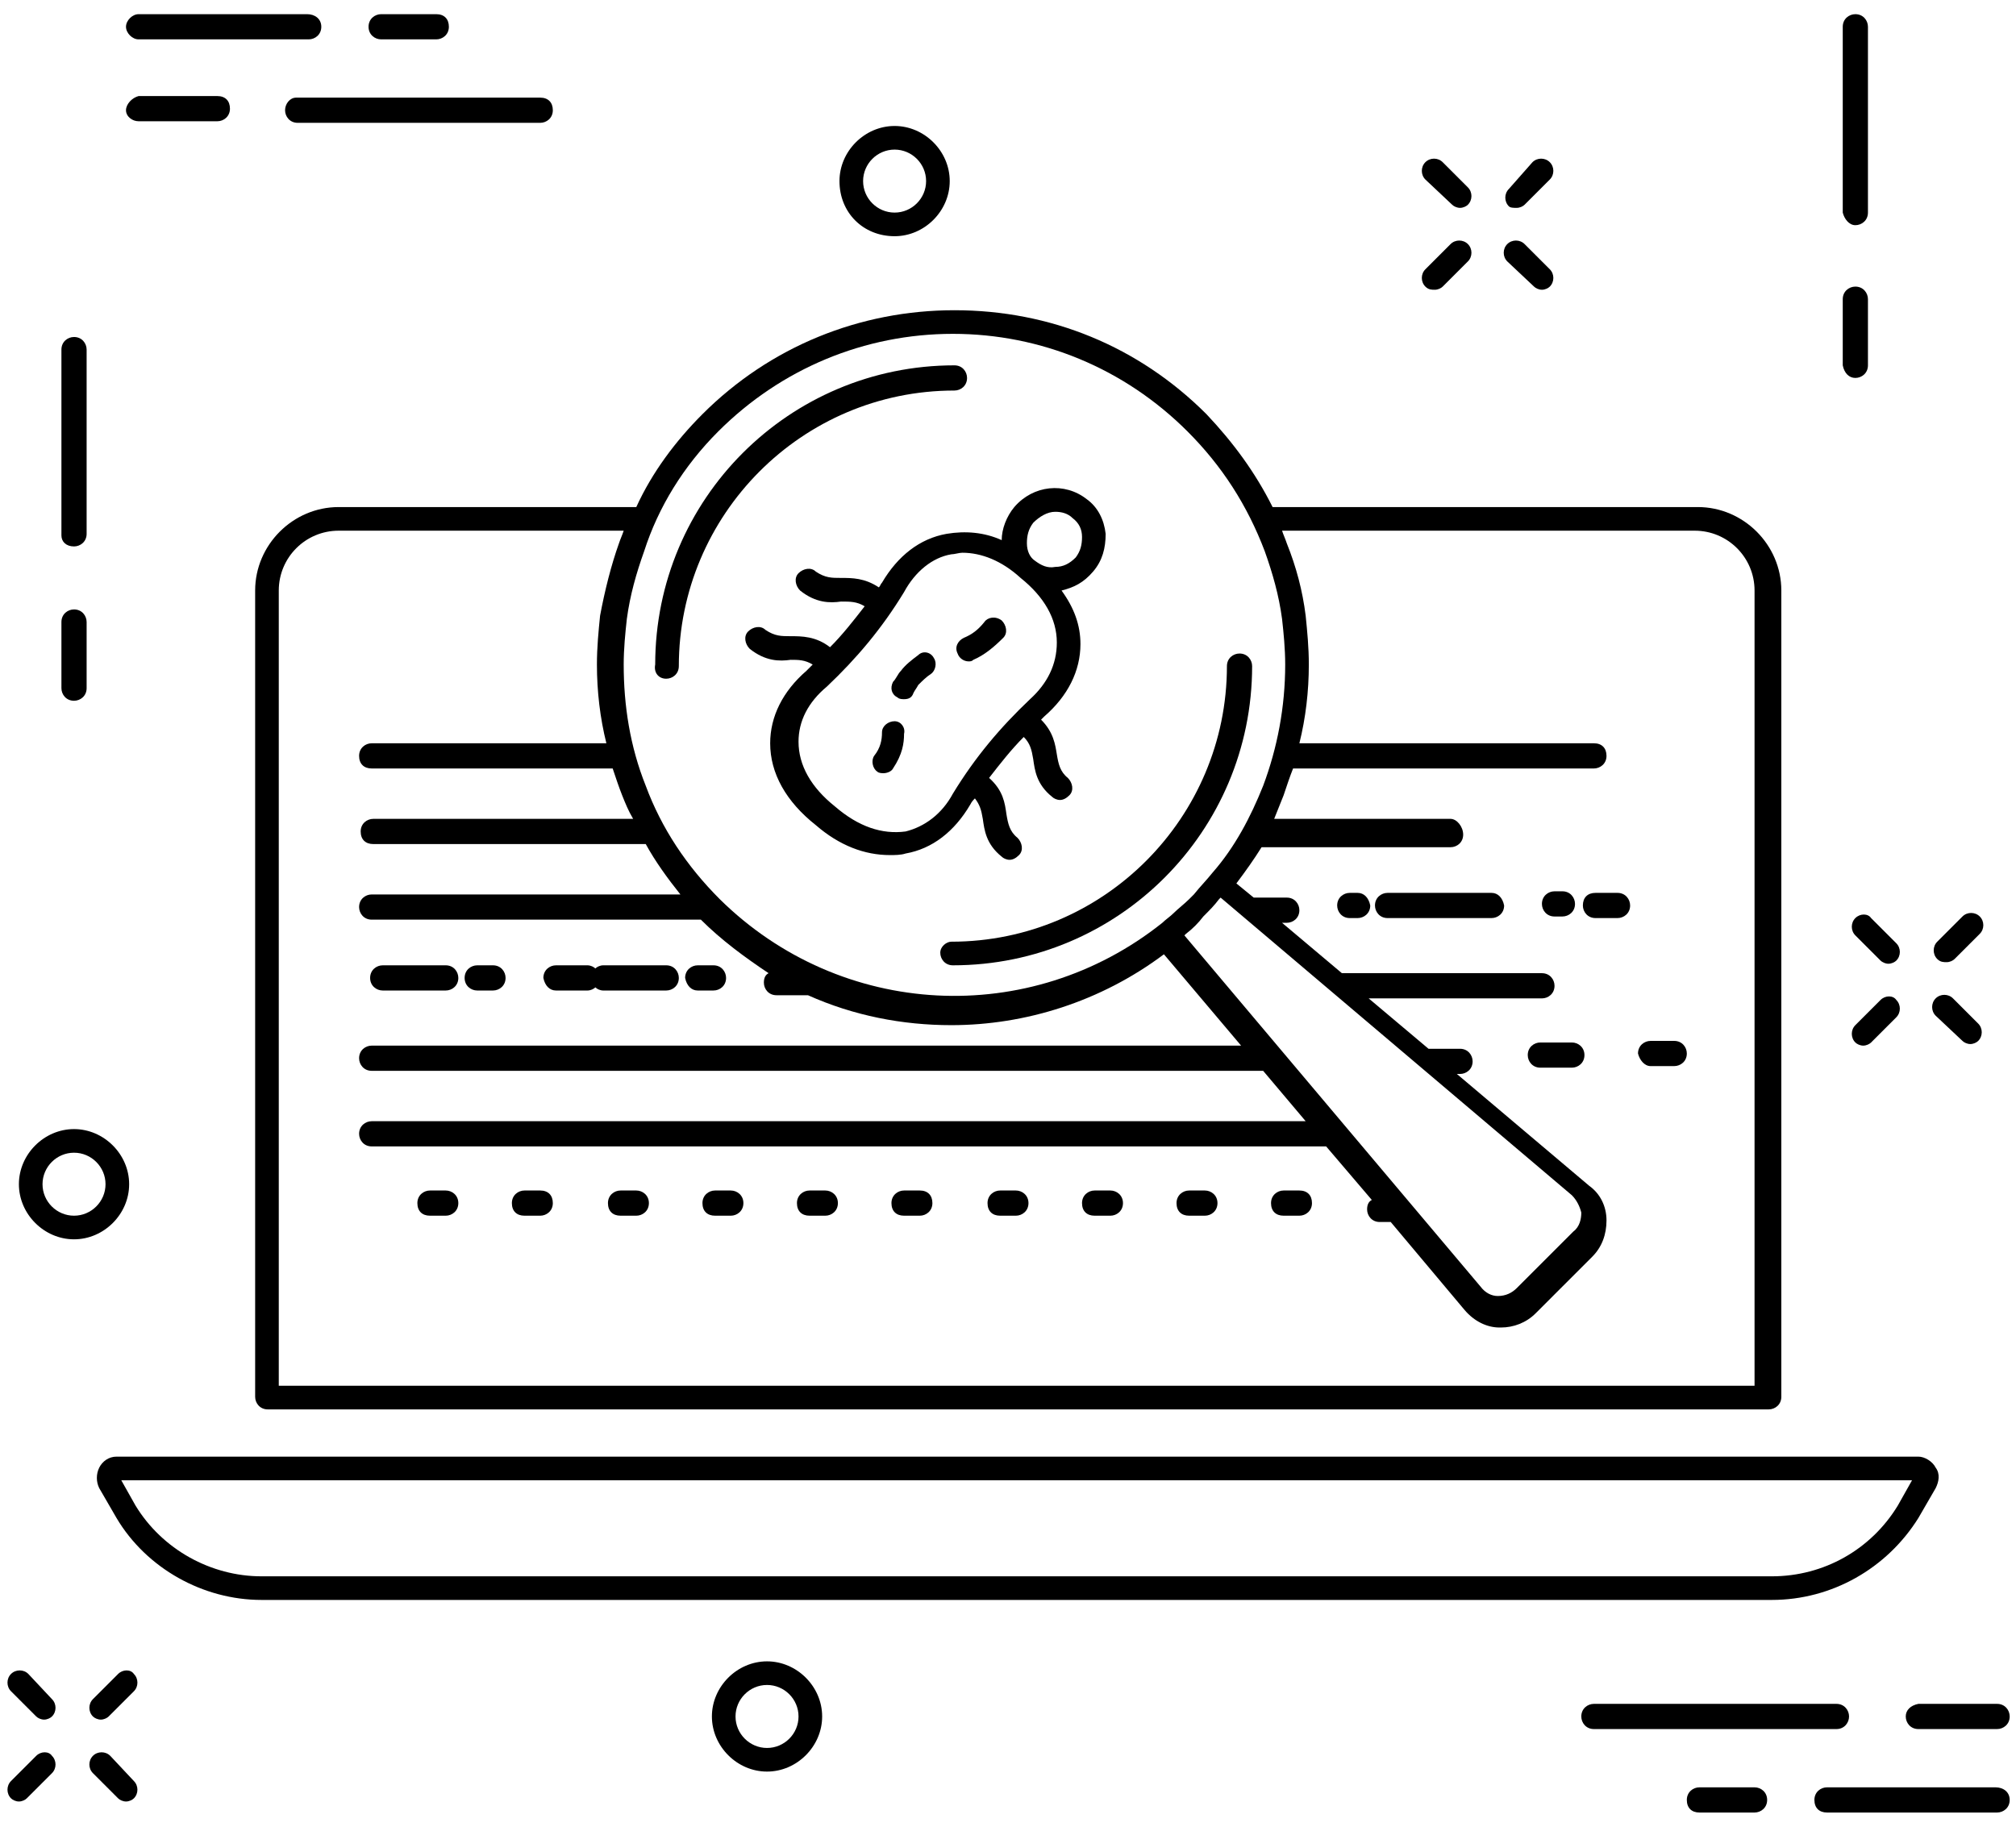 <?xml version="1.0" encoding="UTF-8"?>
<svg width="128px" height="116px" viewBox="0 0 128 116" version="1.1" xmlns="http://www.w3.org/2000/svg" xmlns:xlink="http://www.w3.org/1999/xlink">
    <!-- Generator: Sketch 42 (36781) - http://www.bohemiancoding.com/sketch -->
    <title>noun_750008_cc</title>
    <desc>Created with Sketch.</desc>
    <defs></defs>
    <g id="Page-1" stroke="none" stroke-width="1" fill="none" fill-rule="evenodd">
        <g id="noun_750008_cc" fill-rule="nonzero" fill="#000000">
            <g id="Group">
                <path d="M92.2,13 C92.3,13.1 92.5,13.2 92.7,13.2 C92.9,13.2 93.1,13.1 93.2,13 C93.5,12.7 93.5,12.2 93.2,11.9 L91.6,10.3 C91.3,10 90.8,10 90.5,10.3 C90.2,10.6 90.2,11.1 90.5,11.4 L92.2,13 Z" id="Shape"></path>
                <path d="M97.4,18.2 C97.5,18.3 97.7,18.4 97.9,18.4 C98.1,18.4 98.3,18.3 98.4,18.2 C98.7,17.9 98.7,17.4 98.4,17.1 L96.8,15.5 C96.5,15.2 96,15.2 95.7,15.5 C95.4,15.8 95.4,16.3 95.7,16.6 L97.4,18.2 Z" id="Shape"></path>
                <path d="M91.1,18.4 C91.3,18.4 91.5,18.3 91.6,18.2 L93.2,16.6 C93.5,16.3 93.5,15.8 93.2,15.5 C92.9,15.2 92.4,15.2 92.1,15.5 L90.5,17.1 C90.2,17.4 90.2,17.9 90.5,18.2 C90.7,18.4 90.9,18.4 91.1,18.4 Z" id="Shape"></path>
                <path d="M96.3,13.2 C96.5,13.2 96.7,13.1 96.8,13 L98.4,11.4 C98.7,11.1 98.7,10.6 98.4,10.3 C98.1,10 97.6,10 97.3,10.3 L95.8,12 C95.5,12.3 95.5,12.8 95.8,13.1 C95.9,13.2 96.1,13.2 96.3,13.2 Z" id="Shape"></path>
                <path d="M1.8,106.3 C1.5,106 1,106 0.7,106.3 C0.4,106.6 0.4,107.1 0.7,107.4 L2.3,109 C2.4,109.1 2.6,109.2 2.8,109.2 C3,109.2 3.2,109.1 3.3,109 C3.6,108.7 3.6,108.2 3.3,107.9 L1.8,106.3 Z" id="Shape"></path>
                <path d="M7,111.5 C6.7,111.2 6.2,111.2 5.9,111.5 C5.6,111.8 5.6,112.3 5.9,112.6 L7.5,114.2 C7.6,114.3 7.8,114.4 8,114.4 C8.2,114.4 8.4,114.3 8.5,114.2 C8.8,113.9 8.8,113.4 8.5,113.1 L7,111.5 Z" id="Shape"></path>
                <path d="M2.3,111.5 L0.7,113.1 C0.4,113.4 0.4,113.9 0.7,114.2 C0.8,114.3 1,114.4 1.2,114.4 C1.4,114.4 1.6,114.3 1.7,114.2 L3.3,112.6 C3.6,112.3 3.6,111.8 3.3,111.5 C3.1,111.2 2.6,111.2 2.3,111.5 Z" id="Shape"></path>
                <path d="M7.5,106.3 L5.9,107.9 C5.6,108.2 5.6,108.7 5.9,109 C6,109.1 6.2,109.2 6.4,109.2 C6.6,109.2 6.8,109.1 6.9,109 L8.5,107.4 C8.8,107.1 8.8,106.6 8.5,106.3 C8.3,106 7.8,106 7.5,106.3 Z" id="Shape"></path>
                <path d="M117.8,58.3 C117.5,58.6 117.5,59.1 117.8,59.4 L119.4,61 C119.5,61.1 119.7,61.2 119.9,61.2 C120.1,61.2 120.3,61.1 120.4,61 C120.7,60.7 120.7,60.2 120.4,59.9 L118.8,58.3 C118.6,58 118.1,58 117.8,58.3 Z" id="Shape"></path>
                <path d="M124.6,66.1 C124.7,66.2 124.9,66.3 125.1,66.3 C125.3,66.3 125.5,66.2 125.6,66.1 C125.9,65.8 125.9,65.3 125.6,65 L124,63.4 C123.7,63.1 123.2,63.1 122.9,63.4 C122.6,63.7 122.6,64.2 122.9,64.5 L124.6,66.1 Z" id="Shape"></path>
                <path d="M119.4,63.5 L117.8,65.1 C117.5,65.4 117.5,65.9 117.8,66.2 C117.9,66.3 118.1,66.4 118.3,66.4 C118.5,66.4 118.7,66.3 118.8,66.2 L120.4,64.6 C120.7,64.3 120.7,63.8 120.4,63.5 C120.2,63.2 119.7,63.2 119.4,63.5 Z" id="Shape"></path>
                <path d="M123.6,61.1 C123.8,61.1 124,61 124.1,60.9 L125.7,59.3 C126,59 126,58.5 125.7,58.2 C125.4,57.9 124.9,57.9 124.6,58.2 L123,59.8 C122.7,60.1 122.7,60.6 123,60.9 C123.2,61.1 123.4,61.1 123.6,61.1 Z" id="Shape"></path>
                <path d="M4.7,34.7 C5.1,34.7 5.5,34.4 5.5,33.9 L5.5,22.2 C5.5,21.8 5.2,21.4 4.7,21.4 C4.3,21.4 3.9,21.7 3.9,22.2 L3.9,34 C3.9,34.4 4.2,34.7 4.7,34.7 Z" id="Shape"></path>
                <path d="M4.7,44.5 C5.1,44.5 5.5,44.2 5.5,43.7 L5.5,39.5 C5.5,39.1 5.2,38.7 4.7,38.7 C4.3,38.7 3.9,39 3.9,39.5 L3.9,43.7 C3.9,44.1 4.2,44.5 4.7,44.5 Z" id="Shape"></path>
                <path d="M117.8,14.3 C118.2,14.3 118.6,14 118.6,13.5 L118.6,1.7 C118.6,1.3 118.3,0.9 117.8,0.9 C117.4,0.9 117,1.2 117,1.7 L117,13.5 C117.1,13.9 117.4,14.3 117.8,14.3 Z" id="Shape"></path>
                <path d="M117.8,24 C118.2,24 118.6,23.7 118.6,23.2 L118.6,19 C118.6,18.6 118.3,18.2 117.8,18.2 C117.4,18.2 117,18.5 117,19 L117,23.2 C117.1,23.7 117.4,24 117.8,24 Z" id="Shape"></path>
                <path d="M56.8,15 C58.7,15 60.3,13.4 60.3,11.5 C60.3,9.6 58.7,8 56.8,8 C54.9,8 53.3,9.6 53.3,11.5 C53.3,13.5 54.8,15 56.8,15 Z M56.8,9.5 C57.9,9.5 58.8,10.4 58.8,11.5 C58.8,12.6 57.9,13.5 56.8,13.5 C55.7,13.5 54.8,12.6 54.8,11.5 C54.8,10.4 55.7,9.5 56.8,9.5 Z" id="Shape"></path>
                <path d="M48.7,105.5 C46.8,105.5 45.2,107.1 45.2,109 C45.2,110.9 46.8,112.5 48.7,112.5 C50.6,112.5 52.2,110.9 52.2,109 C52.2,107.1 50.6,105.5 48.7,105.5 Z M48.7,111 C47.6,111 46.7,110.1 46.7,109 C46.7,107.9 47.6,107 48.7,107 C49.8,107 50.7,107.9 50.7,109 C50.7,110.1 49.8,111 48.7,111 Z" id="Shape"></path>
                <path d="M8.2,75.2 C8.2,73.3 6.6,71.7 4.7,71.7 C2.8,71.7 1.2,73.3 1.2,75.2 C1.2,77.1 2.8,78.7 4.7,78.7 C6.6,78.7 8.2,77.1 8.2,75.2 Z M4.7,77.2 C3.6,77.2 2.7,76.3 2.7,75.2 C2.7,74.1 3.6,73.2 4.7,73.2 C5.8,73.2 6.7,74.1 6.7,75.2 C6.7,76.3 5.8,77.2 4.7,77.2 Z" id="Shape"></path>
                <path d="M18.1,7 C18.1,7.4 18.4,7.8 18.9,7.8 L34.3,7.8 C34.7,7.8 35.1,7.5 35.1,7 C35.1,6.5 34.8,6.2 34.3,6.2 L18.8,6.2 C18.4,6.2 18.1,6.6 18.1,7 Z" id="Shape"></path>
                <path d="M8.8,7.7 L13.8,7.7 C14.2,7.7 14.6,7.4 14.6,6.9 C14.6,6.4 14.3,6.1 13.8,6.1 L8.8,6.1 C8.4,6.2 8,6.6 8,7 C8,7.4 8.4,7.7 8.8,7.7 Z" id="Shape"></path>
                <path d="M8.8,2.5 L19.6,2.5 C20,2.5 20.4,2.2 20.4,1.7 C20.4,1.2 20,0.9 19.5,0.9 L8.8,0.9 C8.4,0.9 8,1.3 8,1.7 C8,2.1 8.4,2.5 8.8,2.5 Z" id="Shape"></path>
                <path d="M24.2,2.5 L27.7,2.5 C28.1,2.5 28.5,2.2 28.5,1.7 C28.5,1.2 28.2,0.9 27.7,0.9 L24.2,0.9 C23.8,0.9 23.4,1.2 23.4,1.7 C23.4,2.2 23.8,2.5 24.2,2.5 Z" id="Shape"></path>
                <path d="M117.4,109 C117.4,108.6 117.1,108.2 116.6,108.2 L101.2,108.2 C100.8,108.2 100.4,108.5 100.4,109 C100.4,109.4 100.7,109.8 101.2,109.8 L116.6,109.8 C117.1,109.8 117.4,109.4 117.4,109 Z" id="Shape"></path>
                <path d="M121,109 C121,109.4 121.3,109.8 121.8,109.8 L126.8,109.8 C127.2,109.8 127.6,109.5 127.6,109 C127.6,108.6 127.3,108.2 126.8,108.2 L121.8,108.2 C121.3,108.3 121,108.6 121,109 Z" id="Shape"></path>
                <path d="M126.7,113.5 L116,113.5 C115.6,113.5 115.2,113.8 115.2,114.3 C115.2,114.8 115.5,115.1 116,115.1 L126.8,115.1 C127.2,115.1 127.6,114.8 127.6,114.3 C127.6,113.8 127.2,113.5 126.7,113.5 Z" id="Shape"></path>
                <path d="M111.4,113.5 L107.9,113.5 C107.5,113.5 107.1,113.8 107.1,114.3 C107.1,114.8 107.4,115.1 107.9,115.1 L111.4,115.1 C111.8,115.1 112.2,114.8 112.2,114.3 C112.2,113.8 111.8,113.5 111.4,113.5 Z" id="Shape"></path>
                <path d="M21.5,32.2 C18.6,32.2 16.2,34.6 16.2,37.5 L16.2,88.7 C16.2,89.1 16.5,89.5 17,89.5 L112.3,89.5 C112.7,89.5 113.1,89.2 113.1,88.7 L113.1,37.5 C113.1,34.6 110.7,32.2 107.8,32.2 L80.8,32.2 C79.7,30 78.3,28.1 76.6,26.3 C72.3,22 66.7,19.7 60.6,19.7 C54.6,19.7 48.9,22 44.6,26.3 C42.9,28 41.4,30 40.4,32.2 L21.5,32.2 Z M107.6,33.7 C109.7,33.7 111.4,35.4 111.4,37.5 L111.4,88 L17.7,88 L17.7,37.5 C17.7,35.4 19.4,33.7 21.5,33.7 L39.6,33.7 C39.5,34 39.4,34.2 39.3,34.5 C38.8,35.9 38.4,37.5 38.1,39.1 C38,40.1 37.9,41.1 37.9,42.2 L37.9,42.2 C37.9,43.9 38.1,45.6 38.5,47.2 L23.6,47.2 C23.2,47.2 22.8,47.5 22.8,48 C22.8,48.5 23.1,48.8 23.6,48.8 L38.9,48.8 C39.1,49.4 39.3,50 39.5,50.5 C39.7,51 39.9,51.5 40.2,52 L32.9,52 L23.7,52 C23.3,52 22.9,52.3 22.9,52.8 C22.9,53.3 23.2,53.6 23.7,53.6 L32.9,53.6 L41,53.6 C41.6,54.7 42.4,55.8 43.2,56.8 L23.6,56.8 C23.2,56.8 22.8,57.1 22.8,57.6 C22.8,58 23.1,58.4 23.6,58.4 L44.5,58.4 L44.5,58.4 C45.8,59.7 47.3,60.8 48.8,61.8 C48.6,61.9 48.5,62.1 48.5,62.4 C48.5,62.8 48.8,63.2 49.3,63.2 L51.3,63.2 L51.3,63.2 C54.2,64.5 57.3,65.1 60.4,65.1 C65.1,65.1 69.9,63.6 73.9,60.6 L78.8,66.4 L23.6,66.4 C23.2,66.4 22.8,66.7 22.8,67.2 C22.8,67.6 23.1,68 23.6,68 L80.1,68 L80.2,68 L82.9,71.2 L23.6,71.2 C23.2,71.2 22.8,71.5 22.8,72 C22.8,72.4 23.1,72.8 23.6,72.8 L84.2,72.8 L87.1,76.2 C86.9,76.3 86.8,76.5 86.8,76.8 C86.8,77.2 87.1,77.6 87.6,77.6 L88.3,77.6 L93,83.2 C93.6,83.9 94.4,84.3 95.2,84.3 L95.3,84.3 C96.1,84.3 96.9,84 97.5,83.4 L101.1,79.8 C101.7,79.2 102,78.4 102,77.5 C102,76.6 101.6,75.8 100.9,75.3 L92.5,68.2 L92.7,68.2 C93.1,68.2 93.5,67.9 93.5,67.4 C93.5,67 93.2,66.6 92.7,66.6 L90.7,66.6 L90.7,66.6 L86.9,63.4 L97.9,63.4 C98.3,63.4 98.7,63.1 98.7,62.6 C98.7,62.2 98.4,61.8 97.9,61.8 L85.2,61.8 L81.4,58.6 L81.7,58.6 C82.1,58.6 82.5,58.3 82.5,57.8 C82.5,57.4 82.2,57 81.7,57 L79.7,57 C79.7,57 79.7,57 79.6,57 L78.5,56.1 C79.1,55.3 79.6,54.6 80.1,53.8 L92.1,53.8 C92.5,53.8 92.9,53.5 92.9,53 C92.9,52.5 92.5,52 92.1,52 L80.9,52 C81.1,51.5 81.3,51 81.5,50.5 C81.7,49.9 81.9,49.3 82.1,48.8 L101.2,48.8 C101.6,48.8 102,48.5 102,48 C102,47.5 101.7,47.2 101.2,47.2 L82.5,47.2 C82.9,45.6 83.1,43.9 83.1,42.2 C83.1,41.1 83,40.1 82.9,39.1 C82.7,37.5 82.3,36 81.7,34.5 C81.6,34.2 81.5,34 81.4,33.7 L107.6,33.7 Z M76.4,58.2 C76.8,57.8 77.1,57.5 77.4,57.1 L77.5,57 L99.8,75.9 C100.1,76.2 100.3,76.6 100.4,77 C100.4,77.4 100.3,77.9 99.9,78.2 L96.3,81.8 C96,82.1 95.6,82.3 95.1,82.3 C94.7,82.3 94.3,82.1 94,81.7 L94,81.7 L75.2,59.4 L75.3,59.3 C75.7,59 76.1,58.6 76.4,58.2 Z M45.6,27.4 C49.6,23.4 54.9,21.2 60.5,21.2 C66.1,21.2 71.4,23.4 75.4,27.4 C77.6,29.6 79.2,32.1 80.3,35 C80.8,36.4 81.2,37.8 81.4,39.3 C81.5,40.2 81.6,41.2 81.6,42.2 C81.6,44.9 81.1,47.5 80.2,49.9 C79.4,51.9 78.4,53.8 77,55.4 C76.6,55.9 76.2,56.3 75.8,56.8 C75.7,56.9 75.6,57 75.5,57.1 C75.2,57.4 74.8,57.7 74.5,58 C74.3,58.2 74,58.4 73.8,58.6 C65.4,65.3 53.4,64.7 45.7,57.1 C43.6,55 42,52.6 41,49.9 C40,47.4 39.6,44.8 39.6,42.2 C39.6,41.2 39.7,40.2 39.8,39.3 C40,37.8 40.4,36.4 40.9,35 C41.8,32.2 43.4,29.6 45.6,27.4 Z" id="Shape"></path>
                <path d="M121.8,96.4 L122.9,94.5 C123.1,94.1 123.2,93.6 122.9,93.2 C122.7,92.8 122.2,92.5 121.8,92.5 L7.4,92.5 C6.9,92.5 6.5,92.8 6.3,93.2 C6.1,93.6 6.1,94.1 6.3,94.5 L7.4,96.4 C9.3,99.6 12.9,101.6 16.6,101.6 L112.5,101.6 C116.3,101.6 119.8,99.6 121.8,96.4 Z M8.6,95.6 L7.7,94 L121.4,94 L120.5,95.6 C118.8,98.4 115.8,100.1 112.5,100.1 L16.6,100.1 C13.4,100.1 10.3,98.4 8.6,95.6 Z" id="Shape"></path>
                <path d="M60.1,33.9 C58.4,34.2 57,35.3 56,37 C55.9,37.1 55.9,37.2 55.8,37.3 C54.9,36.7 54.1,36.7 53.4,36.7 C52.8,36.7 52.4,36.7 51.8,36.3 C51.5,36 51,36.1 50.7,36.4 C50.4,36.7 50.5,37.2 50.8,37.5 C51.8,38.3 52.7,38.3 53.4,38.2 C54,38.2 54.4,38.2 54.9,38.5 C54.2,39.4 53.5,40.3 52.7,41.1 C51.8,40.4 50.9,40.4 50.2,40.4 C49.6,40.4 49.2,40.4 48.6,40 C48.3,39.7 47.8,39.8 47.5,40.1 C47.2,40.4 47.3,40.9 47.6,41.2 C48.6,42 49.5,42 50.2,41.9 C50.7,41.9 51.1,41.9 51.6,42.2 C51.5,42.3 51.4,42.4 51.2,42.6 C49.7,43.9 48.9,45.5 48.9,47.2 C48.9,49.1 49.9,50.9 51.8,52.4 C53.3,53.7 54.9,54.3 56.5,54.3 C56.8,54.3 57.2,54.3 57.5,54.2 C59.2,53.9 60.6,52.8 61.6,51.1 C61.7,50.9 61.8,50.8 61.9,50.7 C62.2,51.1 62.3,51.4 62.4,52 C62.5,52.7 62.6,53.6 63.6,54.4 C63.7,54.5 63.9,54.6 64.1,54.6 C64.3,54.6 64.5,54.5 64.7,54.3 C65,54 64.9,53.5 64.6,53.2 C64.1,52.8 64,52.3 63.9,51.7 C63.8,51 63.7,50.2 62.8,49.4 C63.5,48.5 64.2,47.6 65,46.8 C65.4,47.2 65.5,47.6 65.6,48.2 C65.7,48.9 65.8,49.8 66.8,50.6 C66.9,50.7 67.1,50.8 67.3,50.8 C67.5,50.8 67.7,50.7 67.9,50.5 C68.2,50.2 68.1,49.7 67.8,49.4 C67.3,49 67.2,48.5 67.1,47.9 C67,47.3 66.9,46.5 66.1,45.7 C66.2,45.6 66.2,45.6 66.3,45.5 C67.8,44.2 68.6,42.6 68.6,40.9 C68.6,39.7 68.2,38.6 67.4,37.5 C68.2,37.3 68.8,37 69.4,36.3 C70,35.6 70.2,34.8 70.2,33.9 C70.1,33 69.7,32.2 69,31.7 C67.6,30.6 65.6,30.8 64.4,32.2 C63.9,32.8 63.6,33.6 63.6,34.3 C62.5,33.8 61.3,33.7 60.1,33.9 Z M65.4,44.4 C63.5,46.2 61.9,48.1 60.5,50.4 C59.8,51.7 58.7,52.5 57.5,52.8 C56,53 54.5,52.5 53,51.2 L53,51.2 C51.5,50 50.7,48.6 50.7,47.1 C50.7,45.8 51.3,44.6 52.5,43.6 C54.4,41.8 56,39.9 57.4,37.6 C58.1,36.3 59.2,35.4 60.4,35.2 C60.6,35.2 60.9,35.1 61.1,35.1 C62.3,35.1 63.6,35.6 64.8,36.7 C66.3,37.9 67.1,39.3 67.1,40.8 C67.1,42.2 66.5,43.4 65.4,44.4 Z M65.2,34.5 C65.2,34 65.3,33.6 65.6,33.2 C66,32.8 66.5,32.5 67,32.5 C67.4,32.5 67.8,32.6 68.1,32.9 C68.5,33.2 68.7,33.6 68.7,34.1 C68.7,34.6 68.6,35 68.3,35.4 L68.3,35.4 C67.9,35.8 67.5,36 67,36 C66.5,36.1 66.1,35.9 65.7,35.6 L65.7,35.6 L65.7,35.6 C65.4,35.4 65.2,35 65.2,34.5 Z" id="Shape"></path>
                <path d="M58.3,41.6 C57.9,41.9 57.5,42.2 57.2,42.6 C57,42.8 56.9,43.1 56.7,43.3 C56.5,43.7 56.6,44.1 57,44.3 C57.1,44.4 57.3,44.4 57.4,44.4 C57.7,44.4 57.9,44.3 58,44 C58.1,43.8 58.2,43.7 58.3,43.5 C58.6,43.2 58.8,43 59.1,42.8 C59.4,42.6 59.5,42.1 59.3,41.8 C59.1,41.4 58.6,41.3 58.3,41.6 Z" id="Shape"></path>
                <path d="M56.8,45.8 C56.4,45.8 56,46.1 56,46.5 C56,47 55.9,47.5 55.5,48 C55.3,48.3 55.4,48.8 55.7,49 C55.8,49.1 56,49.1 56.1,49.1 C56.3,49.1 56.6,49 56.7,48.8 C57.3,47.9 57.4,47.2 57.4,46.6 C57.5,46.2 57.2,45.8 56.8,45.8 Z" id="Shape"></path>
                <path d="M62.5,39.5 C62.1,40 61.7,40.3 61.2,40.5 C60.8,40.7 60.6,41.1 60.8,41.5 C60.9,41.8 61.2,42 61.5,42 C61.6,42 61.7,42 61.8,41.9 C62.5,41.6 63.1,41.1 63.7,40.5 C64,40.2 63.9,39.7 63.6,39.4 C63.2,39.1 62.7,39.2 62.5,39.5 Z" id="Shape"></path>
                <path d="M59.7,60.5 C59.7,60.9 60,61.3 60.5,61.3 C71,61.3 79.5,52.8 79.5,42.3 C79.5,41.9 79.2,41.5 78.7,41.5 C78.3,41.5 77.9,41.8 77.9,42.3 C77.9,51.9 70.1,59.8 60.4,59.8 C60.1,59.8 59.7,60.1 59.7,60.5 Z" id="Shape"></path>
                <path d="M42.3,43.1 C42.7,43.1 43.1,42.8 43.1,42.3 C43.1,32.7 50.9,24.8 60.6,24.8 C61,24.8 61.4,24.5 61.4,24 C61.4,23.6 61.1,23.2 60.6,23.2 C50.1,23.2 41.6,31.7 41.6,42.2 C41.5,42.7 41.8,43.1 42.3,43.1 Z" id="Shape"></path>
                <path d="M86.2,56.7 L85.7,56.7 C85.3,56.7 84.9,57 84.9,57.5 C84.9,57.9 85.2,58.3 85.7,58.3 L86.2,58.3 C86.6,58.3 87,58 87,57.5 C86.9,57 86.6,56.7 86.2,56.7 Z" id="Shape"></path>
                <path d="M99.2,58.2 C99.6,58.2 100,57.9 100,57.4 C100,57 99.7,56.6 99.2,56.6 L98.7,56.6 C98.3,56.6 97.9,56.9 97.9,57.4 C97.9,57.8 98.2,58.2 98.7,58.2 L99.2,58.2 Z" id="Shape"></path>
                <path d="M94.7,56.7 L92.7,56.7 L92.4,56.7 L92.1,56.7 L88.1,56.7 C87.7,56.7 87.3,57 87.3,57.5 C87.3,57.9 87.6,58.3 88.1,58.3 L92.1,58.3 L92.4,58.3 L92.7,58.3 L94.7,58.3 C95.1,58.3 95.5,58 95.5,57.5 C95.4,57 95.1,56.7 94.7,56.7 Z" id="Shape"></path>
                <path d="M100.5,57.5 C100.5,57.9 100.8,58.3 101.3,58.3 L102.7,58.3 C103.1,58.3 103.5,58 103.5,57.5 C103.5,57.1 103.2,56.7 102.7,56.7 L101.3,56.7 C100.8,56.7 100.5,57 100.5,57.5 Z" id="Shape"></path>
                <path d="M104.8,67.7 L106.3,67.7 C106.7,67.7 107.1,67.4 107.1,66.9 C107.1,66.5 106.8,66.1 106.3,66.1 L104.8,66.1 C104.4,66.1 104,66.4 104,66.9 C104.1,67.3 104.4,67.7 104.8,67.7 Z" id="Shape"></path>
                <path d="M99.8,66.2 L97.8,66.2 C97.4,66.2 97,66.5 97,67 C97,67.4 97.3,67.8 97.8,67.8 L99.8,67.8 C100.2,67.8 100.6,67.5 100.6,67 C100.6,66.5 100.2,66.2 99.8,66.2 Z" id="Shape"></path>
                <path d="M44.3,62.9 L45.3,62.9 C45.7,62.9 46.1,62.6 46.1,62.1 C46.1,61.7 45.8,61.3 45.3,61.3 L44.3,61.3 C43.9,61.3 43.5,61.6 43.5,62.1 C43.6,62.6 43.9,62.9 44.3,62.9 Z" id="Shape"></path>
                <path d="M35.3,62.9 L37.3,62.9 C37.5,62.9 37.7,62.8 37.8,62.7 C37.9,62.8 38.1,62.9 38.3,62.9 L42.3,62.9 C42.7,62.9 43.1,62.6 43.1,62.1 C43.1,61.7 42.8,61.3 42.3,61.3 L38.3,61.3 C38.1,61.3 37.9,61.4 37.8,61.5 C37.7,61.4 37.5,61.3 37.3,61.3 L35.3,61.3 C34.9,61.3 34.5,61.6 34.5,62.1 C34.6,62.6 34.9,62.9 35.3,62.9 Z" id="Shape"></path>
                <path d="M30.3,62.9 L31.3,62.9 C31.7,62.9 32.1,62.6 32.1,62.1 C32.1,61.7 31.8,61.3 31.3,61.3 L30.3,61.3 C29.9,61.3 29.5,61.6 29.5,62.1 C29.5,62.6 29.9,62.9 30.3,62.9 Z" id="Shape"></path>
                <path d="M24.3,62.9 L28.3,62.9 C28.7,62.9 29.1,62.6 29.1,62.1 C29.1,61.7 28.8,61.3 28.3,61.3 L24.3,61.3 C23.9,61.3 23.5,61.6 23.5,62.1 C23.5,62.6 23.9,62.9 24.3,62.9 Z" id="Shape"></path>
                <path d="M82.5,75.6 L81.5,75.6 C81.1,75.6 80.7,75.9 80.7,76.4 C80.7,76.9 81,77.2 81.5,77.2 L82.5,77.2 C82.9,77.2 83.3,76.9 83.3,76.4 C83.3,75.9 83,75.6 82.5,75.6 Z" id="Shape"></path>
                <path d="M76.5,75.6 L75.5,75.6 C75.1,75.6 74.7,75.9 74.7,76.4 C74.7,76.9 75,77.2 75.5,77.2 L76.5,77.2 C76.9,77.2 77.3,76.9 77.3,76.4 C77.3,75.9 76.9,75.6 76.5,75.6 Z" id="Shape"></path>
                <path d="M28.3,75.6 L27.3,75.6 C26.9,75.6 26.5,75.9 26.5,76.4 C26.5,76.9 26.8,77.2 27.3,77.2 L28.3,77.2 C28.7,77.2 29.1,76.9 29.1,76.4 C29.1,75.9 28.7,75.6 28.3,75.6 Z" id="Shape"></path>
                <path d="M34.3,75.6 L33.3,75.6 C32.9,75.6 32.5,75.9 32.5,76.4 C32.5,76.9 32.8,77.2 33.3,77.2 L34.3,77.2 C34.7,77.2 35.1,76.9 35.1,76.4 C35.1,75.9 34.8,75.6 34.3,75.6 Z" id="Shape"></path>
                <path d="M52.4,75.6 L51.4,75.6 C51,75.6 50.6,75.9 50.6,76.4 C50.6,76.9 50.9,77.2 51.4,77.2 L52.4,77.2 C52.8,77.2 53.2,76.9 53.2,76.4 C53.2,75.9 52.8,75.6 52.4,75.6 Z" id="Shape"></path>
                <path d="M46.4,75.6 L45.4,75.6 C45,75.6 44.6,75.9 44.6,76.4 C44.6,76.9 44.9,77.2 45.4,77.2 L46.4,77.2 C46.8,77.2 47.2,76.9 47.2,76.4 C47.2,75.9 46.8,75.6 46.4,75.6 Z" id="Shape"></path>
                <path d="M70.5,75.6 L69.5,75.6 C69.1,75.6 68.7,75.9 68.7,76.4 C68.7,76.9 69,77.2 69.5,77.2 L70.5,77.2 C70.9,77.2 71.3,76.9 71.3,76.4 C71.3,75.9 70.9,75.6 70.5,75.6 Z" id="Shape"></path>
                <path d="M40.4,75.6 L39.4,75.6 C39,75.6 38.6,75.9 38.6,76.4 C38.6,76.9 38.9,77.2 39.4,77.2 L40.4,77.2 C40.8,77.2 41.2,76.9 41.2,76.4 C41.2,75.9 40.8,75.6 40.4,75.6 Z" id="Shape"></path>
                <path d="M58.4,75.6 L57.4,75.6 C57,75.6 56.6,75.9 56.6,76.4 C56.6,76.9 56.9,77.2 57.4,77.2 L58.4,77.2 C58.8,77.2 59.2,76.9 59.2,76.4 C59.2,75.9 58.9,75.6 58.4,75.6 Z" id="Shape"></path>
                <path d="M64.5,75.6 L63.5,75.6 C63.1,75.6 62.7,75.9 62.7,76.4 C62.7,76.9 63,77.2 63.5,77.2 L64.5,77.2 C64.9,77.2 65.3,76.9 65.3,76.4 C65.3,75.9 64.9,75.6 64.5,75.6 Z" id="Shape"></path>
            </g>
        </g>
    </g>
</svg>